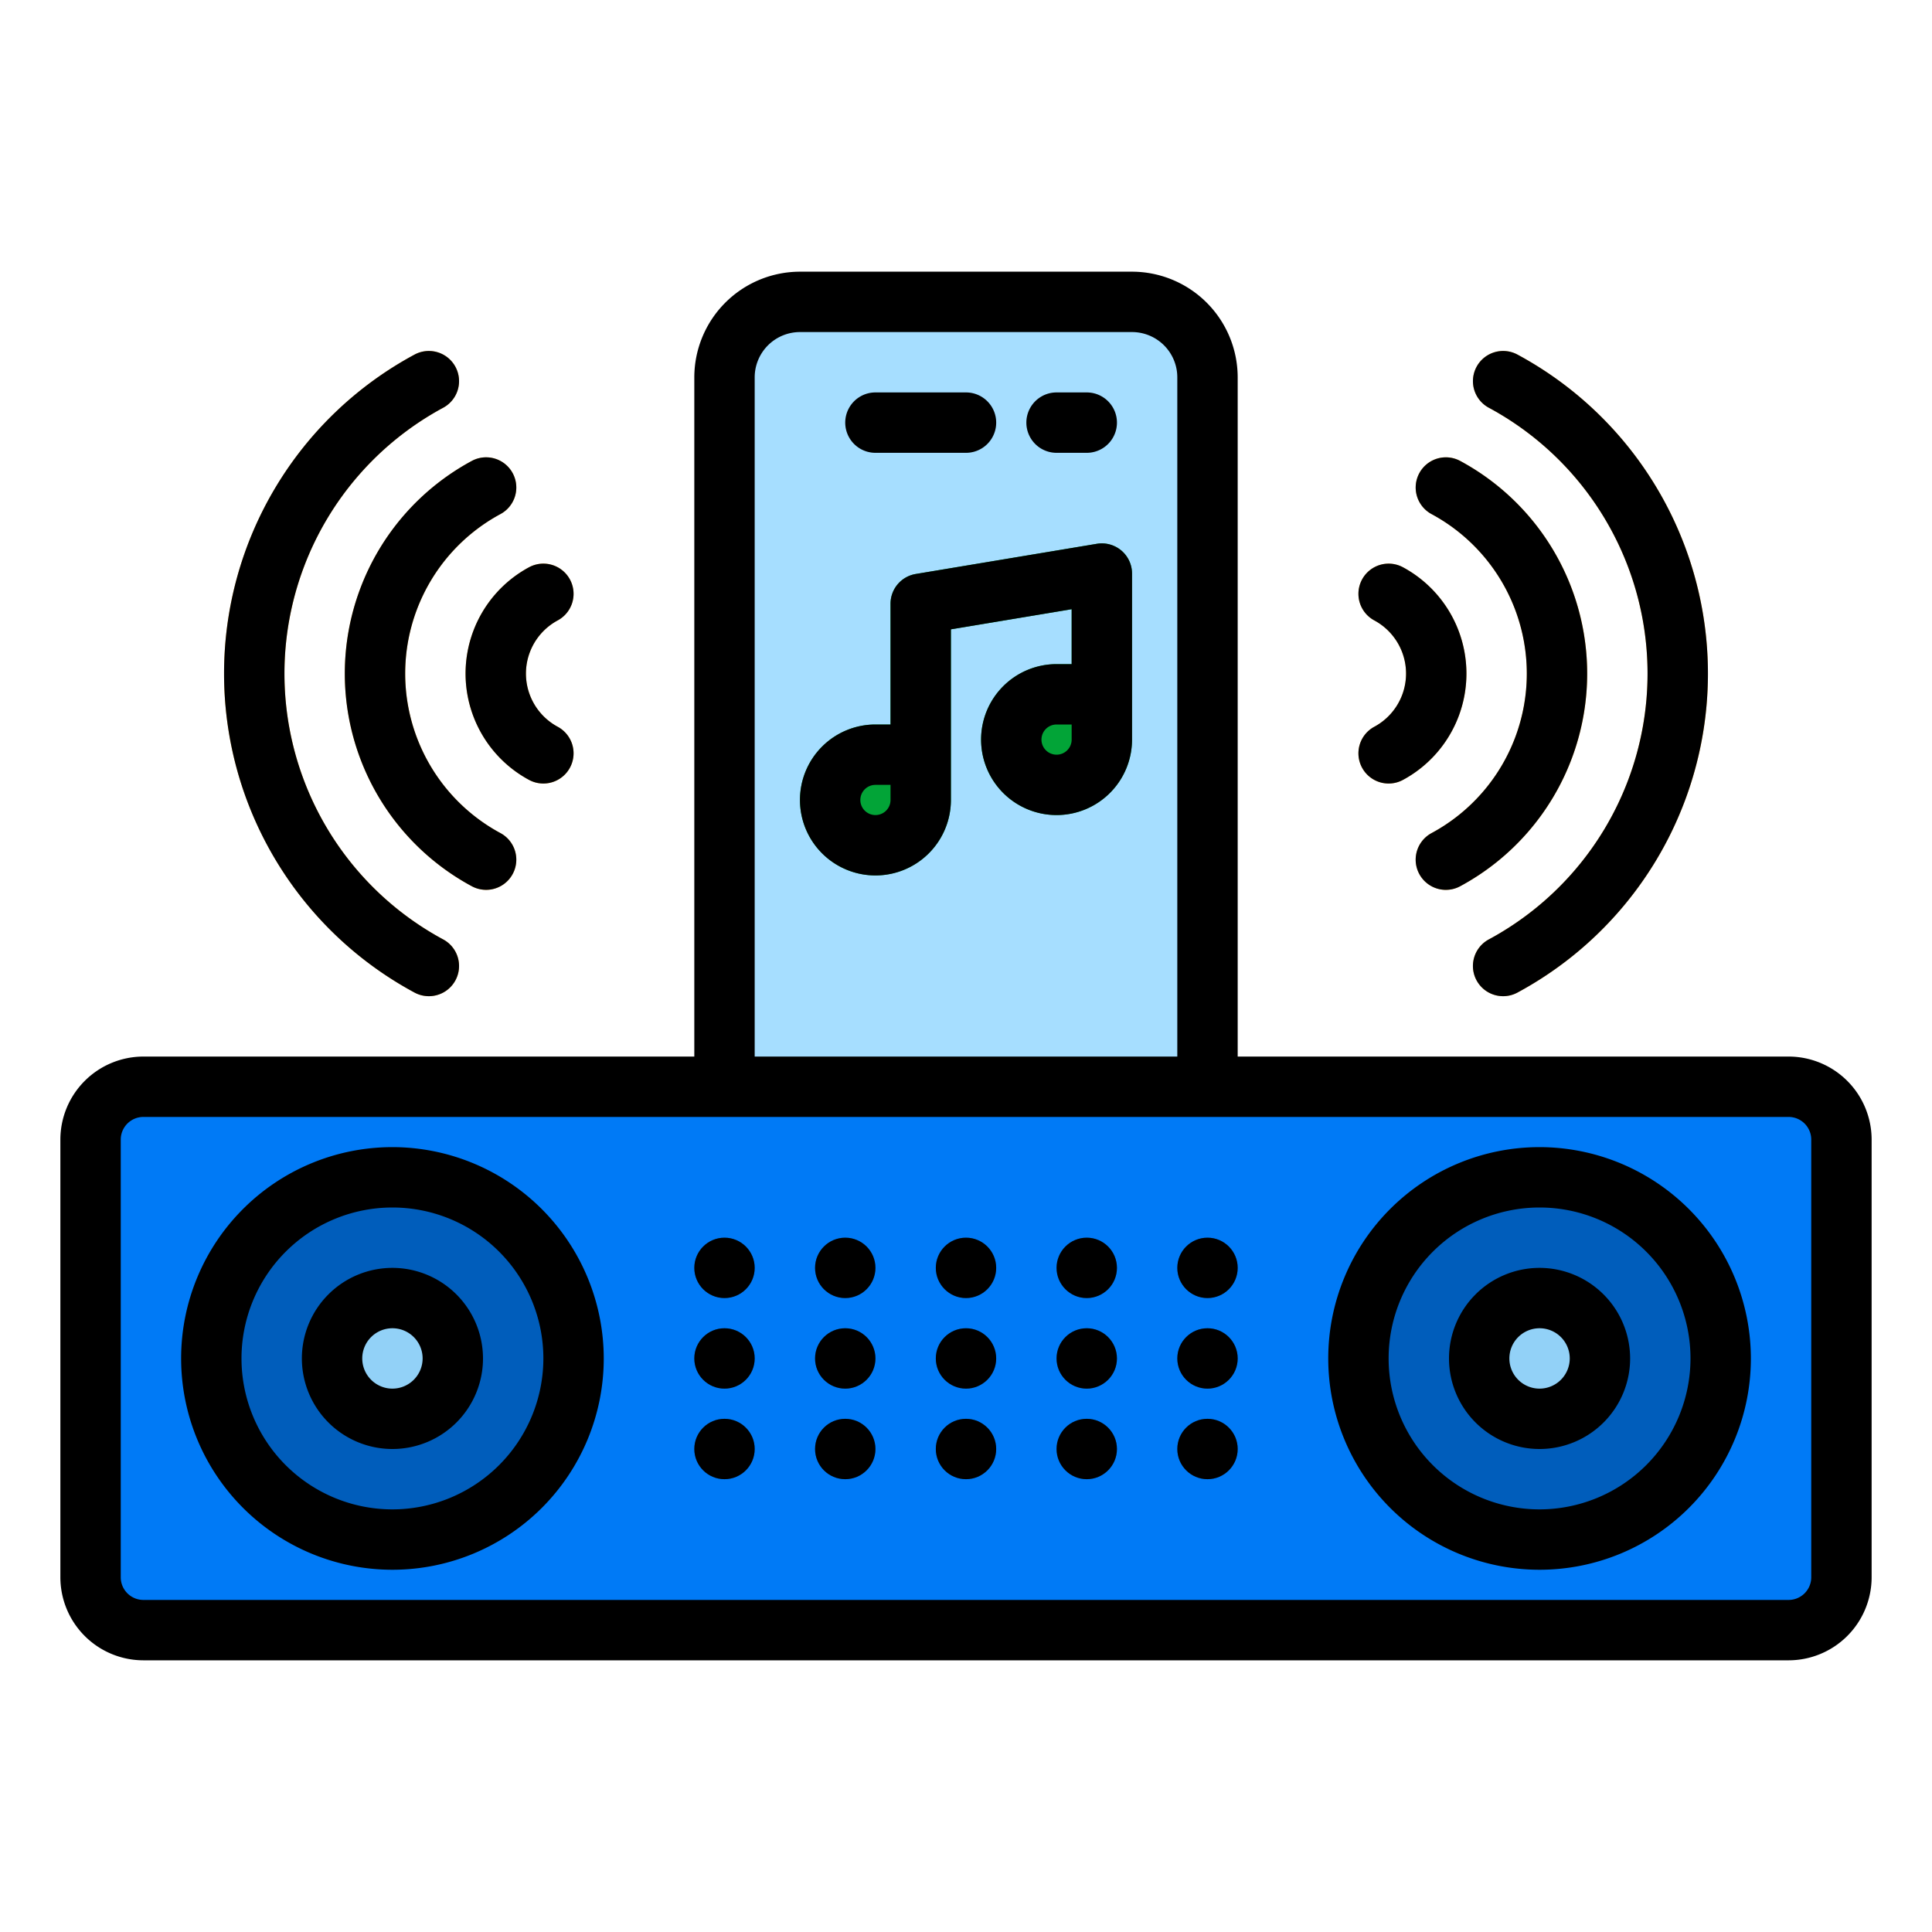 <svg height="512" viewBox="0 0 512 512" width="512" xmlns="http://www.w3.org/2000/svg"><g id="filled_outline" data-name="filled outline"><rect fill="#007af6" height="144" rx="14" width="464" x="24" y="288"/><circle cx="104" cy="360" fill="#005dbb" r="48"/><circle cx="104" cy="360" fill="#92d1f7" r="16"/><circle cx="408" cy="360" fill="#005dbb" r="48"/><circle cx="408" cy="360" fill="#92d1f7" r="16"/><g fill="#005dbb"><circle cx="256" cy="360" r="8"/><circle cx="256" cy="336" r="8"/><circle cx="288" cy="360" r="8"/><circle cx="224" cy="360" r="8"/><circle cx="256" cy="384" r="8"/><circle cx="224" cy="384" r="8"/><circle cx="224" cy="336" r="8"/><circle cx="192" cy="360" r="8"/><circle cx="192" cy="384" r="8"/><circle cx="192" cy="336" r="8"/><circle cx="320" cy="360" r="8"/><circle cx="320" cy="384" r="8"/><circle cx="320" cy="336" r="8"/><circle cx="288" cy="336" r="8"/><circle cx="288" cy="384" r="8"/></g><path d="m212 80h88a20 20 0 0 1 20 20v188a0 0 0 0 1 0 0h-128a0 0 0 0 1 0 0v-188a20 20 0 0 1 20-20z" fill="#92d1f7"/><path d="m212 80h80a20 20 0 0 1 20 20v188a0 0 0 0 1 0 0h-120a0 0 0 0 1 0 0v-188a20 20 0 0 1 20-20z" fill="#a6deff"/><path d="m297.171 145.9a8.013 8.013 0 0 0 -6.486-1.788l-48 8a8 8 0 0 0 -6.685 7.888v32h-4a20 20 0 1 0 20 20v-45.223l32-5.334v14.557h-4a20 20 0 1 0 20 20v-44a8 8 0 0 0 -2.829-6.1z" fill="#02a437"/><path d="m256 120h-24a8 8 0 0 1 0-16h24a8 8 0 0 1 0 16z" fill="#92d1f7"/><path d="m288 120h-8a8 8 0 0 1 0-16h8a8 8 0 0 1 0 16z" fill="#92d1f7"/><path d="m398.354 264a8 8 0 0 1 -3.805-15.042 80.028 80.028 0 0 0 0-140.908 8 8 0 0 1 7.6-14.08 96.026 96.026 0 0 1 0 169.068 7.96 7.96 0 0 1 -3.795.962z" fill="#fbb540"/><path d="m383.18 235.82a8 8 0 0 1 -3.806-15.042 48.014 48.014 0 0 0 0-84.545 8 8 0 0 1 7.6-14.08 64.013 64.013 0 0 1 0 112.705 7.952 7.952 0 0 1 -3.794.962z" fill="#fbb540"/><path d="m368.007 207.642a8 8 0 0 1 -3.807-15.042 16.005 16.005 0 0 0 0-28.186 8 8 0 0 1 7.6-14.082 32.007 32.007 0 0 1 0 56.35 7.976 7.976 0 0 1 -3.793.96z" fill="#fbb540"/><path d="m113.646 264a7.96 7.96 0 0 1 -3.792-.962 96.026 96.026 0 0 1 0-169.068 8 8 0 0 1 7.6 14.08 80.028 80.028 0 0 0 0 140.908 8 8 0 0 1 -3.8 15.042z" fill="#fbb540"/><path d="m128.82 235.82a7.952 7.952 0 0 1 -3.792-.962 64.013 64.013 0 0 1 0-112.7 8 8 0 0 1 7.6 14.08 48.014 48.014 0 0 0 0 84.545 8 8 0 0 1 -3.806 15.042z" fill="#fbb540"/><path d="m143.993 207.642a7.963 7.963 0 0 1 -3.792-.962 32.006 32.006 0 0 1 0-56.349 8 8 0 0 1 7.6 14.082 16.006 16.006 0 0 0 0 28.187 8 8 0 0 1 -3.806 15.042z" fill="#fbb540"/><path d="m474 280h-146v-180a28.032 28.032 0 0 0 -28-28h-88a28.032 28.032 0 0 0 -28 28v180h-146a22.025 22.025 0 0 0 -22 22v116a22.025 22.025 0 0 0 22 22h436a22.025 22.025 0 0 0 22-22v-116a22.025 22.025 0 0 0 -22-22zm-274-180a12.013 12.013 0 0 1 12-12h88a12.013 12.013 0 0 1 12 12v180h-112zm280 318a6.006 6.006 0 0 1 -6 6h-436a6.006 6.006 0 0 1 -6-6v-116a6.006 6.006 0 0 1 6-6h436a6.006 6.006 0 0 1 6 6z"/><path d="m104 304a56 56 0 1 0 56 56 56.063 56.063 0 0 0 -56-56zm0 96a40 40 0 1 1 40-40 40.045 40.045 0 0 1 -40 40z"/><path d="m104 336a24 24 0 1 0 24 24 24.028 24.028 0 0 0 -24-24zm0 32a8 8 0 1 1 8-8 8.009 8.009 0 0 1 -8 8z"/><path d="m408 304a56 56 0 1 0 56 56 56.063 56.063 0 0 0 -56-56zm0 96a40 40 0 1 1 40-40 40.045 40.045 0 0 1 -40 40z"/><path d="m408 336a24 24 0 1 0 24 24 24.028 24.028 0 0 0 -24-24zm0 32a8 8 0 1 1 8-8 8.009 8.009 0 0 1 -8 8z"/><circle cx="256" cy="360" r="8"/><circle cx="256" cy="336" r="8"/><circle cx="288" cy="360" r="8"/><circle cx="224" cy="360" r="8"/><circle cx="256" cy="384" r="8"/><circle cx="224" cy="384" r="8"/><circle cx="224" cy="336" r="8"/><circle cx="192" cy="360" r="8"/><circle cx="192" cy="384" r="8"/><circle cx="192" cy="336" r="8"/><circle cx="320" cy="360" r="8"/><circle cx="320" cy="384" r="8"/><circle cx="320" cy="336" r="8"/><circle cx="288" cy="336" r="8"/><circle cx="288" cy="384" r="8"/><path d="m297.171 145.9a8.013 8.013 0 0 0 -6.486-1.788l-48 8a8 8 0 0 0 -6.685 7.888v32h-4a20 20 0 1 0 20 20v-45.223l32-5.334v14.557h-4a20 20 0 1 0 20 20v-44a8 8 0 0 0 -2.829-6.1zm-61.171 66.1a4 4 0 1 1 -4-4h4zm48-16a4 4 0 1 1 -4-4h4z"/><path d="m232 120h24a8 8 0 0 0 0-16h-24a8 8 0 0 0 0 16z"/><path d="m280 120h8a8 8 0 0 0 0-16h-8a8 8 0 0 0 0 16z"/><path d="m398.354 264a7.96 7.96 0 0 0 3.792-.962 96.026 96.026 0 0 0 0-169.068 8 8 0 0 0 -7.6 14.08 80.028 80.028 0 0 1 0 140.908 8 8 0 0 0 3.808 15.042z"/><path d="m383.18 235.82a7.952 7.952 0 0 0 3.792-.962 64.013 64.013 0 0 0 0-112.7 8 8 0 0 0 -7.6 14.08 48.014 48.014 0 0 1 0 84.545 8 8 0 0 0 3.806 15.042z"/><path d="m364.2 192.6a8 8 0 1 0 7.6 14.082 32.007 32.007 0 0 0 0-56.35 8 8 0 0 0 -7.6 14.082 16.005 16.005 0 0 1 0 28.186z"/><path d="m59.38 178.506a95.959 95.959 0 0 0 50.474 84.534 8 8 0 0 0 7.6-14.08 80.028 80.028 0 0 1 0-140.908 8 8 0 0 0 -7.6-14.08 95.959 95.959 0 0 0 -50.474 84.534z"/><path d="m132.626 136.233a8 8 0 0 0 -7.6-14.08 64.013 64.013 0 0 0 0 112.705 8 8 0 0 0 7.6-14.08 48.014 48.014 0 0 1 0-84.545z"/><path d="m147.8 164.413a8 8 0 0 0 -7.6-14.082 32.006 32.006 0 0 0 0 56.349 8 8 0 0 0 7.6-14.08 16.006 16.006 0 0 1 0-28.187z"/></g></svg>